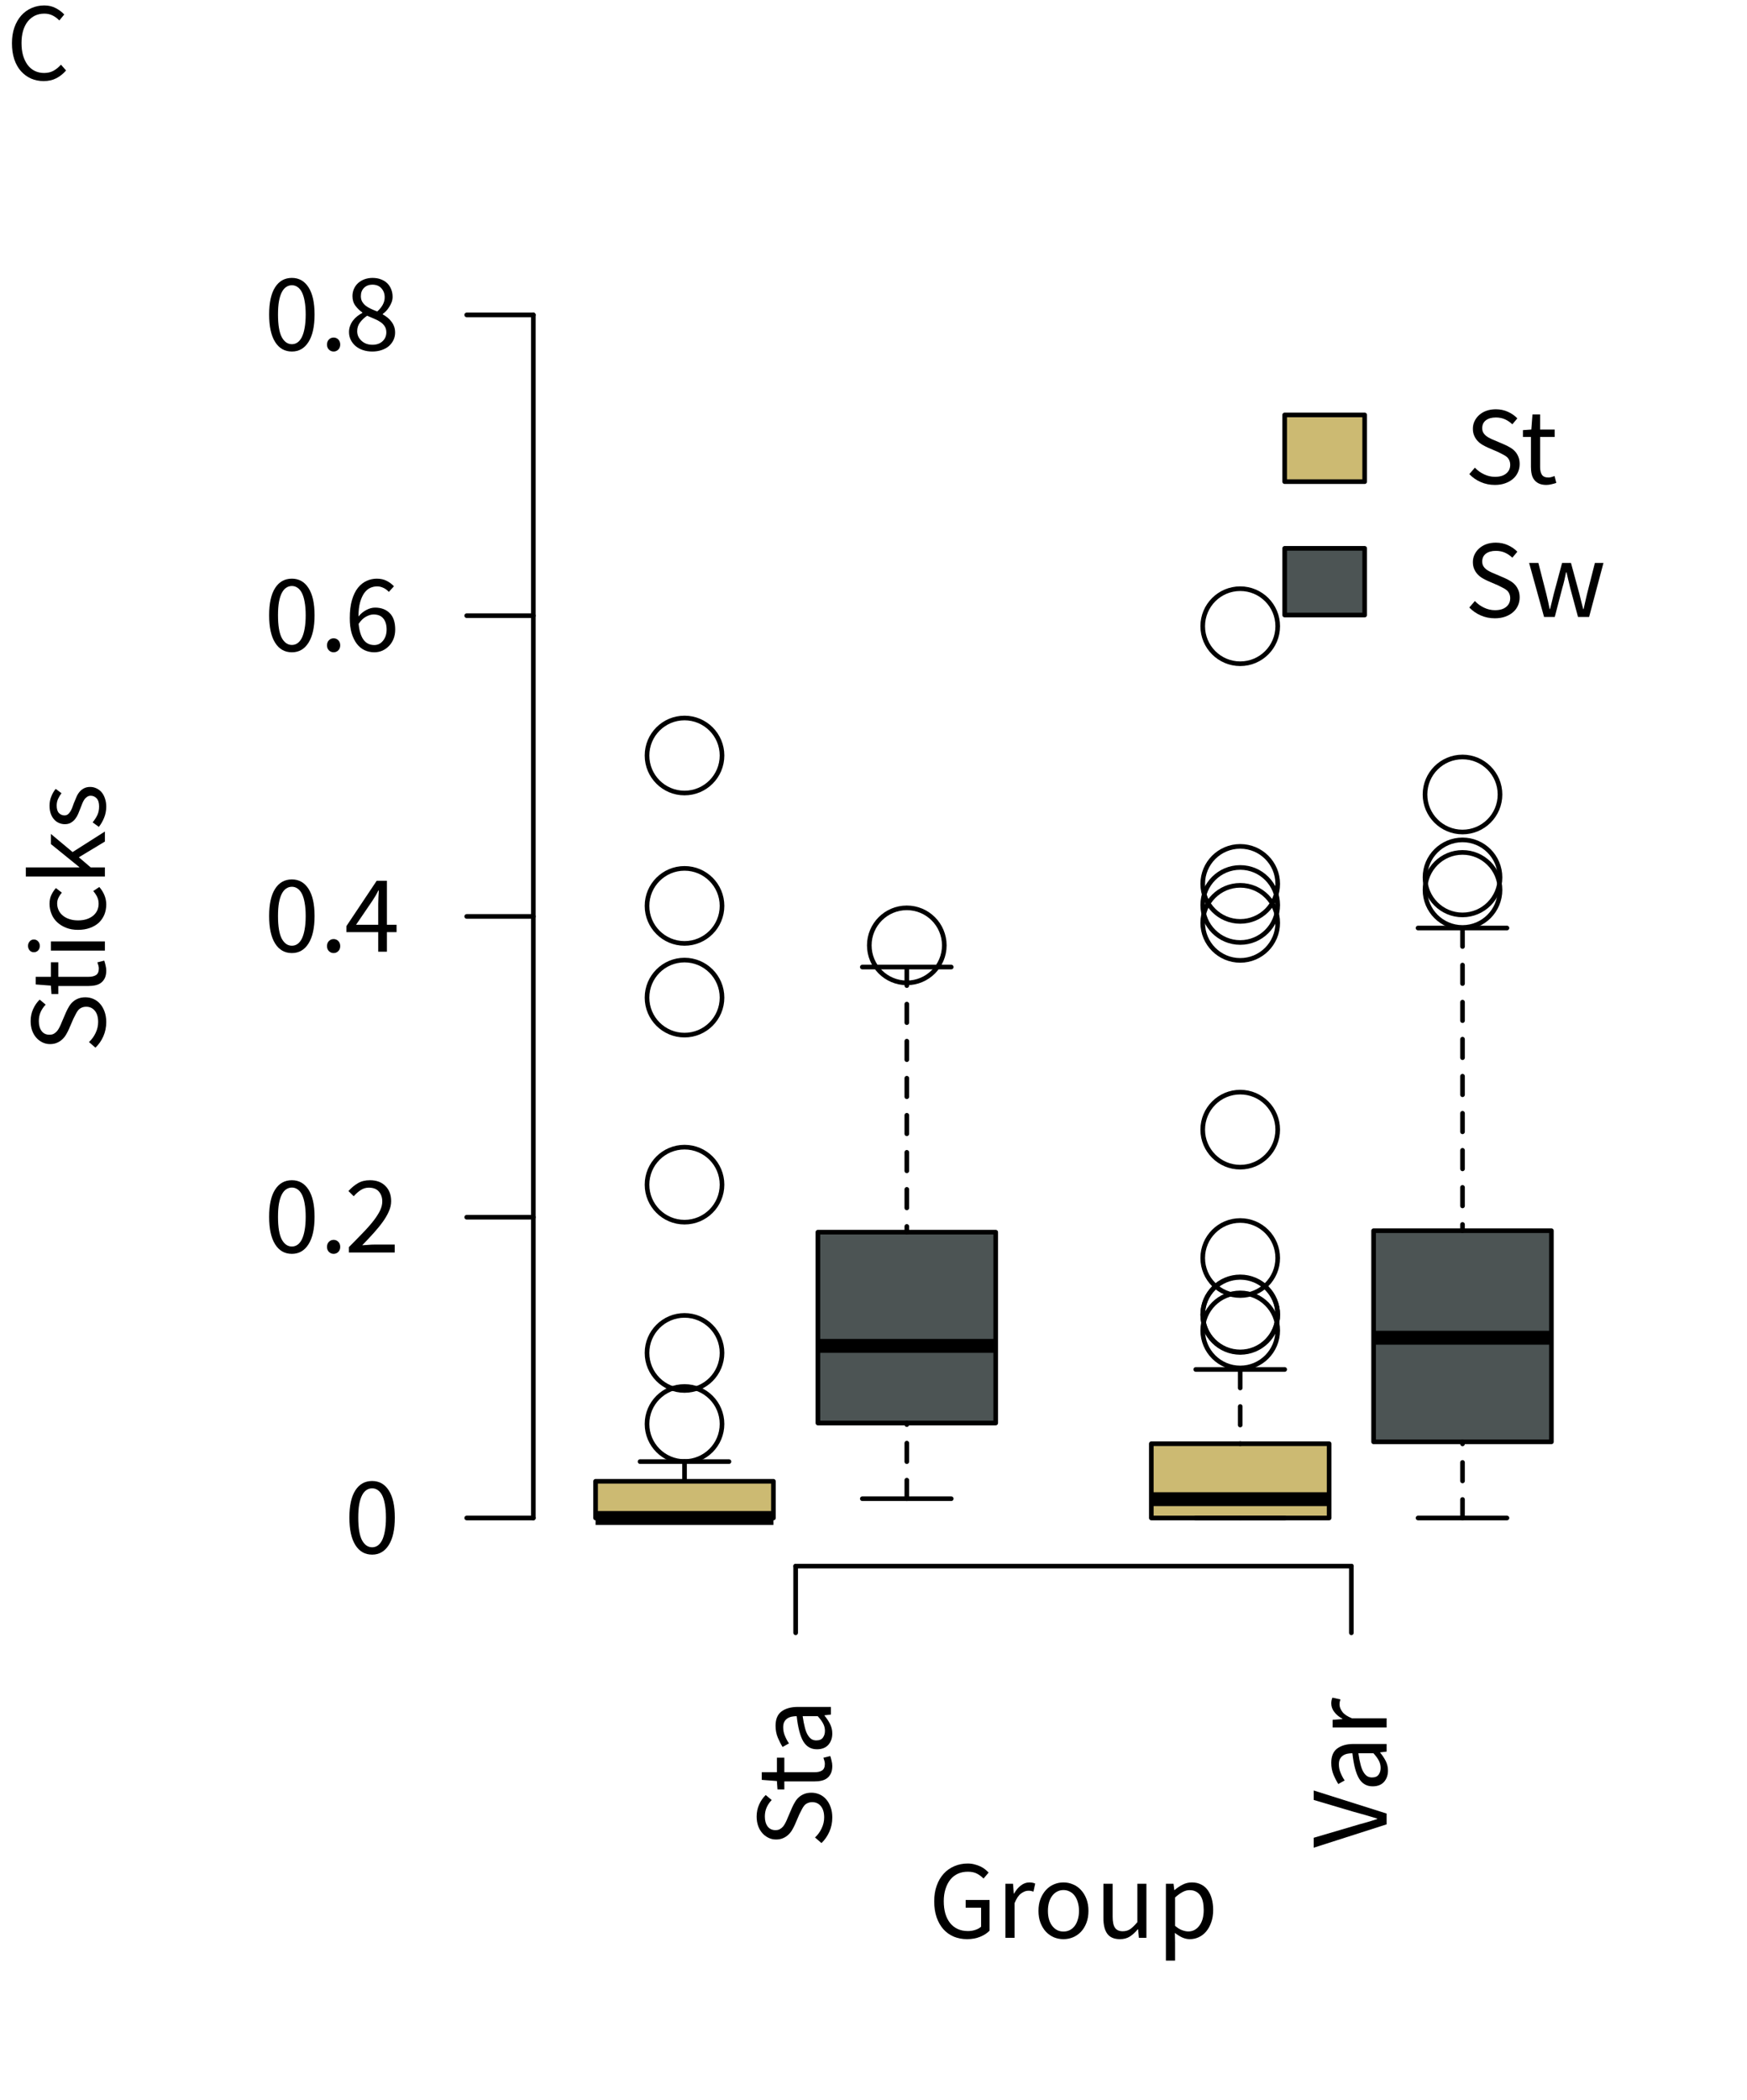 <?xml version="1.0" encoding="UTF-8"?>
<svg xmlns="http://www.w3.org/2000/svg" xmlns:xlink="http://www.w3.org/1999/xlink" width="283" height="340" viewBox="0 0 283 340">
<defs>
<g>
<g id="glyph-0-0">
<path d="M 0.219 -4.891 C 0.219 -4.066 0.062 -3.301 -0.25 -2.594 C -0.562 -1.883 -0.988 -1.27 -1.531 -0.75 L -2.578 -1.656 C -2.129 -2.07 -1.77 -2.566 -1.5 -3.141 C -1.227 -3.711 -1.094 -4.301 -1.094 -4.906 C -1.094 -5.688 -1.27 -6.289 -1.625 -6.719 C -1.977 -7.156 -2.445 -7.375 -3.031 -7.375 C -3.32 -7.375 -3.57 -7.32 -3.781 -7.219 C -4 -7.125 -4.18 -6.988 -4.328 -6.812 C -4.473 -6.633 -4.602 -6.426 -4.719 -6.188 C -4.844 -5.945 -4.973 -5.691 -5.109 -5.422 L -5.844 -3.719 C -5.969 -3.445 -6.113 -3.164 -6.281 -2.875 C -6.445 -2.594 -6.648 -2.336 -6.891 -2.109 C -7.129 -1.879 -7.414 -1.691 -7.75 -1.547 C -8.082 -1.398 -8.461 -1.328 -8.891 -1.328 C -9.336 -1.328 -9.75 -1.422 -10.125 -1.609 C -10.508 -1.797 -10.844 -2.051 -11.125 -2.375 C -11.414 -2.707 -11.641 -3.098 -11.797 -3.547 C -11.953 -4.004 -12.031 -4.504 -12.031 -5.047 C -12.031 -5.754 -11.895 -6.406 -11.625 -7 C -11.352 -7.602 -11 -8.113 -10.562 -8.531 L -9.594 -7.719 C -9.938 -7.363 -10.207 -6.969 -10.406 -6.531 C -10.602 -6.094 -10.703 -5.598 -10.703 -5.047 C -10.703 -4.379 -10.551 -3.844 -10.25 -3.438 C -9.945 -3.039 -9.523 -2.844 -8.984 -2.844 C -8.691 -2.844 -8.445 -2.898 -8.25 -3.016 C -8.051 -3.129 -7.875 -3.281 -7.719 -3.469 C -7.57 -3.664 -7.441 -3.879 -7.328 -4.109 C -7.211 -4.336 -7.109 -4.57 -7.016 -4.812 L -6.297 -6.484 C -6.148 -6.816 -5.984 -7.133 -5.797 -7.438 C -5.617 -7.738 -5.406 -7.992 -5.156 -8.203 C -4.906 -8.422 -4.613 -8.594 -4.281 -8.719 C -3.957 -8.844 -3.582 -8.906 -3.156 -8.906 C -2.688 -8.906 -2.242 -8.812 -1.828 -8.625 C -1.422 -8.445 -1.066 -8.18 -0.766 -7.828 C -0.461 -7.484 -0.223 -7.062 -0.047 -6.562 C 0.129 -6.07 0.219 -5.516 0.219 -4.891 Z M 0.219 -4.891 "/>
</g>
<g id="glyph-0-1">
<path d="M 0.219 -4.234 C 0.219 -3.766 0.145 -3.367 0 -3.047 C -0.145 -2.734 -0.344 -2.477 -0.594 -2.281 C -0.844 -2.082 -1.145 -1.941 -1.5 -1.859 C -1.863 -1.773 -2.266 -1.734 -2.703 -1.734 L -7.547 -1.734 L -7.547 -0.438 L -8.656 -0.438 L -8.75 -1.797 L -11.203 -1.984 L -11.203 -3.219 L -8.75 -3.219 L -8.75 -5.578 L -7.547 -5.578 L -7.547 -3.219 L -2.688 -3.219 C -2.145 -3.219 -1.723 -3.316 -1.422 -3.516 C -1.129 -3.711 -0.984 -4.066 -0.984 -4.578 C -0.984 -4.734 -1.008 -4.898 -1.062 -5.078 C -1.113 -5.254 -1.164 -5.414 -1.219 -5.562 L -0.109 -5.844 C -0.023 -5.602 0.047 -5.344 0.109 -5.062 C 0.18 -4.781 0.219 -4.504 0.219 -4.234 Z M 0.219 -4.234 "/>
</g>
<g id="glyph-0-2">
<path d="M 0 -1.469 L -8.75 -1.469 L -8.75 -2.953 L 0 -2.953 Z M -10.547 -2.234 C -10.547 -1.941 -10.633 -1.695 -10.812 -1.5 C -11 -1.301 -11.227 -1.203 -11.5 -1.203 C -11.789 -1.203 -12.02 -1.301 -12.188 -1.5 C -12.363 -1.695 -12.453 -1.941 -12.453 -2.234 C -12.453 -2.516 -12.363 -2.754 -12.188 -2.953 C -12.02 -3.16 -11.789 -3.266 -11.5 -3.266 C -11.227 -3.266 -11 -3.16 -10.812 -2.953 C -10.633 -2.754 -10.547 -2.516 -10.547 -2.234 Z M -10.547 -2.234 "/>
</g>
<g id="glyph-0-3">
<path d="M 0.219 -4.938 C 0.219 -4.352 0.117 -3.812 -0.078 -3.312 C -0.285 -2.812 -0.582 -2.375 -0.969 -2 C -1.363 -1.633 -1.848 -1.348 -2.422 -1.141 C -2.992 -0.93 -3.641 -0.828 -4.359 -0.828 C -5.086 -0.828 -5.734 -0.941 -6.297 -1.172 C -6.867 -1.398 -7.352 -1.703 -7.75 -2.078 C -8.156 -2.461 -8.457 -2.91 -8.656 -3.422 C -8.863 -3.93 -8.969 -4.473 -8.969 -5.047 C -8.969 -5.617 -8.863 -6.109 -8.656 -6.516 C -8.457 -6.922 -8.219 -7.281 -7.938 -7.594 L -6.969 -6.844 C -7.195 -6.594 -7.379 -6.32 -7.516 -6.031 C -7.66 -5.75 -7.734 -5.438 -7.734 -5.094 C -7.734 -4.695 -7.648 -4.328 -7.484 -3.984 C -7.328 -3.648 -7.098 -3.363 -6.797 -3.125 C -6.504 -2.883 -6.148 -2.695 -5.734 -2.562 C -5.316 -2.426 -4.859 -2.359 -4.359 -2.359 C -3.848 -2.359 -3.391 -2.422 -2.984 -2.547 C -2.578 -2.68 -2.227 -2.863 -1.938 -3.094 C -1.645 -3.332 -1.414 -3.617 -1.25 -3.953 C -1.094 -4.297 -1.016 -4.664 -1.016 -5.062 C -1.016 -5.469 -1.098 -5.844 -1.266 -6.188 C -1.441 -6.531 -1.648 -6.836 -1.891 -7.109 L -0.906 -7.766 C -0.551 -7.359 -0.273 -6.914 -0.078 -6.438 C 0.117 -5.957 0.219 -5.457 0.219 -4.938 Z M 0.219 -4.938 "/>
</g>
<g id="glyph-0-4">
<path d="M 0 -1.469 L -12.812 -1.469 L -12.812 -2.938 L -4.141 -2.938 L -4.141 -2.984 L -8.75 -6.719 L -8.75 -8.359 L -5.234 -5.422 L 0 -8.75 L 0 -7.125 L -4.219 -4.578 L -2.297 -2.938 L 0 -2.938 Z M 0 -1.469 "/>
</g>
<g id="glyph-0-5">
<path d="M 0.219 -3.766 C 0.219 -3.141 0.102 -2.547 -0.125 -1.984 C -0.352 -1.422 -0.641 -0.926 -0.984 -0.5 L -1.984 -1.234 C -1.672 -1.617 -1.414 -2.016 -1.219 -2.422 C -1.031 -2.828 -0.938 -3.289 -0.938 -3.812 C -0.938 -4.395 -1.066 -4.828 -1.328 -5.109 C -1.598 -5.398 -1.922 -5.547 -2.297 -5.547 C -2.523 -5.547 -2.723 -5.484 -2.891 -5.359 C -3.066 -5.242 -3.219 -5.094 -3.344 -4.906 C -3.469 -4.719 -3.578 -4.504 -3.672 -4.266 C -3.766 -4.023 -3.859 -3.785 -3.953 -3.547 C -4.066 -3.234 -4.191 -2.922 -4.328 -2.609 C -4.461 -2.297 -4.629 -2.016 -4.828 -1.766 C -5.023 -1.523 -5.254 -1.328 -5.516 -1.172 C -5.785 -1.016 -6.109 -0.938 -6.484 -0.938 C -6.828 -0.938 -7.148 -1.004 -7.453 -1.141 C -7.766 -1.273 -8.031 -1.473 -8.25 -1.734 C -8.477 -1.992 -8.656 -2.305 -8.781 -2.672 C -8.906 -3.047 -8.969 -3.469 -8.969 -3.938 C -8.969 -4.488 -8.867 -4.992 -8.672 -5.453 C -8.484 -5.922 -8.25 -6.32 -7.969 -6.656 L -7.031 -5.953 C -7.258 -5.66 -7.445 -5.348 -7.594 -5.016 C -7.738 -4.691 -7.812 -4.336 -7.812 -3.953 C -7.812 -3.398 -7.688 -2.992 -7.438 -2.734 C -7.188 -2.484 -6.891 -2.359 -6.547 -2.359 C -6.348 -2.359 -6.172 -2.41 -6.016 -2.516 C -5.867 -2.629 -5.738 -2.773 -5.625 -2.953 C -5.508 -3.129 -5.406 -3.332 -5.312 -3.562 C -5.227 -3.801 -5.141 -4.047 -5.047 -4.297 C -4.922 -4.609 -4.789 -4.922 -4.656 -5.234 C -4.531 -5.555 -4.367 -5.844 -4.172 -6.094 C -3.973 -6.352 -3.727 -6.562 -3.438 -6.719 C -3.145 -6.883 -2.797 -6.969 -2.391 -6.969 C -2.035 -6.969 -1.703 -6.895 -1.391 -6.75 C -1.078 -6.613 -0.801 -6.41 -0.562 -6.141 C -0.32 -5.867 -0.133 -5.531 0 -5.125 C 0.145 -4.727 0.219 -4.273 0.219 -3.766 Z M 0.219 -3.766 "/>
</g>
<g id="glyph-0-6">
<path d="M 0.219 -3.484 C 0.219 -2.754 0.004 -2.145 -0.422 -1.656 C -0.859 -1.176 -1.473 -0.938 -2.266 -0.938 C -3.223 -0.938 -3.957 -1.359 -4.469 -2.203 C -4.977 -3.055 -5.336 -4.422 -5.547 -6.297 C -5.816 -6.297 -6.082 -6.27 -6.344 -6.219 C -6.613 -6.164 -6.848 -6.07 -7.047 -5.938 C -7.254 -5.801 -7.422 -5.617 -7.547 -5.391 C -7.672 -5.16 -7.734 -4.863 -7.734 -4.5 C -7.734 -4 -7.633 -3.523 -7.438 -3.078 C -7.25 -2.629 -7.035 -2.234 -6.797 -1.891 L -7.828 -1.312 C -8.086 -1.719 -8.344 -2.211 -8.594 -2.797 C -8.844 -3.391 -8.969 -4.039 -8.969 -4.75 C -8.969 -5.82 -8.641 -6.598 -7.984 -7.078 C -7.328 -7.555 -6.453 -7.797 -5.359 -7.797 L 0 -7.797 L 0 -6.562 L -1.047 -6.438 L -1.047 -6.391 C -0.691 -5.973 -0.391 -5.52 -0.141 -5.031 C 0.098 -4.551 0.219 -4.035 0.219 -3.484 Z M -0.969 -3.922 C -0.969 -4.336 -1.066 -4.734 -1.266 -5.109 C -1.461 -5.484 -1.754 -5.879 -2.141 -6.297 L -4.578 -6.297 C -4.473 -5.566 -4.352 -4.953 -4.219 -4.453 C -4.094 -3.953 -3.938 -3.551 -3.75 -3.25 C -3.57 -2.945 -3.367 -2.723 -3.141 -2.578 C -2.91 -2.441 -2.656 -2.375 -2.375 -2.375 C -1.875 -2.375 -1.516 -2.523 -1.297 -2.828 C -1.078 -3.129 -0.969 -3.492 -0.969 -3.922 Z M -0.969 -3.922 "/>
</g>
<g id="glyph-0-7">
<path d="M 0 -3.781 L -11.812 0 L -11.812 -1.609 L -5.438 -3.484 C -4.727 -3.703 -4.07 -3.891 -3.469 -4.047 C -2.875 -4.211 -2.227 -4.41 -1.531 -4.641 L -1.531 -4.719 C -2.227 -4.938 -2.875 -5.129 -3.469 -5.297 C -4.07 -5.461 -4.727 -5.645 -5.438 -5.844 L -11.812 -7.734 L -11.812 -9.266 L 0 -5.531 Z M 0 -3.781 "/>
</g>
<g id="glyph-0-8">
<path d="M 0 -1.469 L -8.75 -1.469 L -8.75 -2.703 L -7.156 -2.828 L -7.156 -2.875 C -7.707 -3.176 -8.145 -3.539 -8.469 -3.969 C -8.801 -4.395 -8.969 -4.859 -8.969 -5.359 C -8.969 -5.711 -8.906 -6.023 -8.781 -6.297 L -7.484 -6.016 C -7.535 -5.867 -7.57 -5.734 -7.594 -5.609 C -7.613 -5.492 -7.625 -5.348 -7.625 -5.172 C -7.625 -4.797 -7.473 -4.406 -7.172 -4 C -6.879 -3.602 -6.359 -3.254 -5.609 -2.953 L 0 -2.953 Z M 0 -1.469 "/>
</g>
<g id="glyph-1-0">
<path d="M 4.484 0.219 C 3.316 0.219 2.41 -0.297 1.766 -1.328 C 1.117 -2.359 0.797 -3.844 0.797 -5.781 C 0.797 -7.707 1.117 -9.176 1.766 -10.188 C 2.41 -11.195 3.316 -11.703 4.484 -11.703 C 5.629 -11.703 6.523 -11.195 7.172 -10.188 C 7.828 -9.176 8.156 -7.707 8.156 -5.781 C 8.156 -3.844 7.828 -2.359 7.172 -1.328 C 6.523 -0.297 5.629 0.219 4.484 0.219 Z M 4.484 -0.969 C 4.816 -0.969 5.117 -1.062 5.391 -1.25 C 5.66 -1.438 5.895 -1.723 6.094 -2.109 C 6.289 -2.504 6.441 -3.004 6.547 -3.609 C 6.66 -4.211 6.719 -4.938 6.719 -5.781 C 6.719 -6.613 6.66 -7.332 6.547 -7.938 C 6.441 -8.539 6.289 -9.031 6.094 -9.406 C 5.895 -9.781 5.66 -10.055 5.391 -10.234 C 5.117 -10.422 4.816 -10.516 4.484 -10.516 C 4.148 -10.516 3.844 -10.422 3.562 -10.234 C 3.289 -10.055 3.055 -9.781 2.859 -9.406 C 2.66 -9.031 2.504 -8.539 2.391 -7.938 C 2.285 -7.332 2.234 -6.613 2.234 -5.781 C 2.234 -4.102 2.438 -2.879 2.844 -2.109 C 3.258 -1.348 3.805 -0.969 4.484 -0.969 Z M 4.484 -0.969 "/>
</g>
<g id="glyph-1-1">
<path d="M 2.25 0.219 C 1.945 0.219 1.691 0.113 1.484 -0.094 C 1.273 -0.301 1.172 -0.57 1.172 -0.906 C 1.172 -1.25 1.273 -1.523 1.484 -1.734 C 1.691 -1.941 1.945 -2.047 2.25 -2.047 C 2.539 -2.047 2.789 -1.941 3 -1.734 C 3.207 -1.523 3.312 -1.25 3.312 -0.906 C 3.312 -0.57 3.207 -0.301 3 -0.094 C 2.789 0.113 2.539 0.219 2.25 0.219 Z M 2.25 0.219 "/>
</g>
<g id="glyph-1-2">
<path d="M 0.719 0 L 0.719 -0.875 C 1.582 -1.738 2.348 -2.52 3.016 -3.219 C 3.691 -3.914 4.258 -4.562 4.719 -5.156 C 5.176 -5.75 5.523 -6.297 5.766 -6.797 C 6.004 -7.297 6.125 -7.781 6.125 -8.25 C 6.125 -8.906 5.941 -9.441 5.578 -9.859 C 5.223 -10.285 4.676 -10.5 3.938 -10.5 C 3.457 -10.5 3.016 -10.363 2.609 -10.094 C 2.203 -9.82 1.832 -9.492 1.5 -9.109 L 0.641 -9.953 C 1.129 -10.484 1.641 -10.906 2.172 -11.219 C 2.711 -11.539 3.363 -11.703 4.125 -11.703 C 5.188 -11.703 6.023 -11.391 6.641 -10.766 C 7.254 -10.148 7.562 -9.332 7.562 -8.312 C 7.562 -7.77 7.441 -7.227 7.203 -6.688 C 6.973 -6.145 6.648 -5.582 6.234 -5 C 5.816 -4.414 5.32 -3.805 4.75 -3.172 C 4.188 -2.547 3.562 -1.879 2.875 -1.172 C 3.188 -1.191 3.508 -1.211 3.844 -1.234 C 4.188 -1.266 4.508 -1.281 4.812 -1.281 L 8.141 -1.281 L 8.141 0 Z M 0.719 0 "/>
</g>
<g id="glyph-1-3">
<path d="M 5.469 0 L 5.469 -3.172 L 0.312 -3.172 L 0.312 -4.141 L 5.219 -11.484 L 6.875 -11.484 L 6.875 -4.359 L 8.438 -4.359 L 8.438 -3.172 L 6.875 -3.172 L 6.875 0 Z M 1.875 -4.359 L 5.469 -4.359 L 5.469 -7.688 C 5.469 -8 5.477 -8.367 5.5 -8.797 C 5.52 -9.223 5.539 -9.594 5.562 -9.906 L 5.484 -9.906 C 5.348 -9.625 5.203 -9.348 5.047 -9.078 C 4.891 -8.816 4.723 -8.551 4.547 -8.281 Z M 1.875 -4.359 "/>
</g>
<g id="glyph-1-4">
<path d="M 4.828 0.219 C 4.266 0.219 3.738 0.102 3.25 -0.125 C 2.77 -0.352 2.352 -0.695 2 -1.156 C 1.645 -1.625 1.363 -2.203 1.156 -2.891 C 0.957 -3.578 0.859 -4.383 0.859 -5.312 C 0.859 -6.457 0.977 -7.438 1.219 -8.25 C 1.457 -9.062 1.781 -9.723 2.188 -10.234 C 2.602 -10.742 3.07 -11.113 3.594 -11.344 C 4.113 -11.582 4.66 -11.703 5.234 -11.703 C 5.859 -11.703 6.395 -11.582 6.844 -11.344 C 7.301 -11.113 7.691 -10.82 8.016 -10.469 L 7.188 -9.562 C 6.945 -9.832 6.66 -10.047 6.328 -10.203 C 5.992 -10.367 5.648 -10.453 5.297 -10.453 C 4.898 -10.453 4.52 -10.367 4.156 -10.203 C 3.801 -10.035 3.484 -9.758 3.203 -9.375 C 2.93 -8.988 2.707 -8.488 2.531 -7.875 C 2.363 -7.258 2.273 -6.492 2.266 -5.578 C 2.629 -6.023 3.051 -6.375 3.531 -6.625 C 4.008 -6.883 4.484 -7.016 4.953 -7.016 C 5.941 -7.016 6.734 -6.719 7.328 -6.125 C 7.922 -5.539 8.219 -4.656 8.219 -3.469 C 8.219 -2.914 8.129 -2.414 7.953 -1.969 C 7.773 -1.52 7.531 -1.133 7.219 -0.812 C 6.906 -0.488 6.547 -0.234 6.141 -0.047 C 5.734 0.129 5.297 0.219 4.828 0.219 Z M 4.828 -0.953 C 5.109 -0.953 5.367 -1.008 5.609 -1.125 C 5.848 -1.25 6.055 -1.422 6.234 -1.641 C 6.422 -1.867 6.566 -2.133 6.672 -2.438 C 6.773 -2.738 6.828 -3.082 6.828 -3.469 C 6.828 -4.227 6.648 -4.82 6.297 -5.25 C 5.953 -5.688 5.422 -5.906 4.703 -5.906 C 4.328 -5.906 3.922 -5.785 3.484 -5.547 C 3.055 -5.316 2.66 -4.93 2.297 -4.391 C 2.398 -3.266 2.66 -2.41 3.078 -1.828 C 3.504 -1.242 4.086 -0.953 4.828 -0.953 Z M 4.828 -0.953 "/>
</g>
<g id="glyph-1-5">
<path d="M 4.5 0.219 C 3.957 0.219 3.453 0.141 2.984 -0.016 C 2.523 -0.172 2.129 -0.391 1.797 -0.672 C 1.473 -0.953 1.211 -1.285 1.016 -1.672 C 0.828 -2.055 0.734 -2.477 0.734 -2.938 C 0.734 -3.301 0.797 -3.645 0.922 -3.969 C 1.047 -4.289 1.207 -4.578 1.406 -4.828 C 1.602 -5.086 1.832 -5.316 2.094 -5.516 C 2.352 -5.711 2.617 -5.883 2.891 -6.031 L 2.891 -6.109 C 2.473 -6.398 2.102 -6.758 1.781 -7.188 C 1.457 -7.613 1.297 -8.133 1.297 -8.75 C 1.297 -9.188 1.379 -9.586 1.547 -9.953 C 1.711 -10.316 1.938 -10.625 2.219 -10.875 C 2.508 -11.133 2.852 -11.336 3.25 -11.484 C 3.656 -11.629 4.086 -11.703 4.547 -11.703 C 5.055 -11.703 5.508 -11.625 5.906 -11.469 C 6.301 -11.32 6.641 -11.113 6.922 -10.844 C 7.203 -10.57 7.414 -10.25 7.562 -9.875 C 7.719 -9.5 7.797 -9.086 7.797 -8.641 C 7.797 -8.336 7.742 -8.047 7.641 -7.766 C 7.535 -7.492 7.406 -7.238 7.25 -7 C 7.102 -6.758 6.938 -6.539 6.75 -6.344 C 6.57 -6.156 6.391 -6 6.203 -5.875 L 6.203 -5.797 C 6.461 -5.648 6.711 -5.484 6.953 -5.297 C 7.191 -5.109 7.398 -4.895 7.578 -4.656 C 7.766 -4.426 7.914 -4.16 8.031 -3.859 C 8.145 -3.566 8.203 -3.227 8.203 -2.844 C 8.203 -2.414 8.113 -2.016 7.938 -1.641 C 7.758 -1.266 7.508 -0.938 7.188 -0.656 C 6.863 -0.383 6.473 -0.172 6.016 -0.016 C 5.555 0.141 5.051 0.219 4.5 0.219 Z M 5.312 -6.266 C 5.695 -6.609 5.992 -6.973 6.203 -7.359 C 6.41 -7.742 6.516 -8.145 6.516 -8.562 C 6.516 -9.145 6.336 -9.629 5.984 -10.016 C 5.641 -10.41 5.148 -10.609 4.516 -10.609 C 3.973 -10.609 3.523 -10.438 3.172 -10.094 C 2.828 -9.758 2.656 -9.312 2.656 -8.75 C 2.656 -8.395 2.727 -8.094 2.875 -7.844 C 3.02 -7.602 3.211 -7.383 3.453 -7.188 C 3.703 -7 3.984 -6.832 4.297 -6.688 C 4.617 -6.539 4.957 -6.398 5.312 -6.266 Z M 4.531 -0.875 C 5.207 -0.875 5.75 -1.062 6.156 -1.438 C 6.57 -1.812 6.781 -2.297 6.781 -2.891 C 6.781 -3.266 6.695 -3.582 6.531 -3.844 C 6.363 -4.113 6.133 -4.348 5.844 -4.547 C 5.562 -4.742 5.227 -4.922 4.844 -5.078 C 4.469 -5.242 4.078 -5.41 3.672 -5.578 C 3.211 -5.266 2.828 -4.898 2.516 -4.484 C 2.211 -4.078 2.062 -3.609 2.062 -3.078 C 2.062 -2.754 2.125 -2.457 2.25 -2.188 C 2.383 -1.926 2.562 -1.695 2.781 -1.5 C 3 -1.301 3.258 -1.145 3.562 -1.031 C 3.863 -0.926 4.188 -0.875 4.531 -0.875 Z M 4.531 -0.875 "/>
</g>
<g id="glyph-1-6">
<path d="M 6.266 0.219 C 5.484 0.219 4.766 0.082 4.109 -0.188 C 3.453 -0.469 2.891 -0.867 2.422 -1.391 C 1.961 -1.91 1.598 -2.551 1.328 -3.312 C 1.066 -4.082 0.938 -4.945 0.938 -5.906 C 0.938 -6.852 1.07 -7.703 1.344 -8.453 C 1.613 -9.211 1.988 -9.852 2.469 -10.375 C 2.945 -10.906 3.52 -11.312 4.188 -11.594 C 4.852 -11.883 5.578 -12.031 6.359 -12.031 C 6.766 -12.031 7.133 -11.984 7.469 -11.891 C 7.812 -11.805 8.125 -11.695 8.406 -11.562 C 8.695 -11.426 8.953 -11.27 9.172 -11.094 C 9.391 -10.914 9.582 -10.738 9.75 -10.562 L 8.922 -9.594 C 8.629 -9.906 8.285 -10.164 7.891 -10.375 C 7.492 -10.594 6.992 -10.703 6.391 -10.703 C 5.785 -10.703 5.242 -10.594 4.766 -10.375 C 4.285 -10.156 3.879 -9.836 3.547 -9.422 C 3.211 -9.004 2.953 -8.5 2.766 -7.906 C 2.578 -7.32 2.484 -6.664 2.484 -5.938 C 2.484 -5.195 2.566 -4.531 2.734 -3.938 C 2.91 -3.344 3.164 -2.832 3.5 -2.406 C 3.832 -1.988 4.238 -1.664 4.719 -1.438 C 5.207 -1.207 5.77 -1.094 6.406 -1.094 C 6.82 -1.094 7.219 -1.156 7.594 -1.281 C 7.977 -1.406 8.289 -1.578 8.531 -1.797 L 8.531 -4.875 L 6.031 -4.875 L 6.031 -6.125 L 9.906 -6.125 L 9.906 -1.156 C 9.52 -0.758 9.016 -0.43 8.391 -0.172 C 7.766 0.086 7.055 0.219 6.266 0.219 Z M 6.266 0.219 "/>
</g>
<g id="glyph-1-7">
<path d="M 1.469 0 L 1.469 -8.75 L 2.703 -8.75 L 2.828 -7.156 L 2.875 -7.156 C 3.176 -7.707 3.539 -8.145 3.969 -8.469 C 4.395 -8.801 4.859 -8.969 5.359 -8.969 C 5.711 -8.969 6.023 -8.906 6.297 -8.781 L 6.016 -7.484 C 5.867 -7.535 5.734 -7.57 5.609 -7.594 C 5.492 -7.613 5.348 -7.625 5.172 -7.625 C 4.797 -7.625 4.406 -7.473 4 -7.172 C 3.602 -6.879 3.254 -6.359 2.953 -5.609 L 2.953 0 Z M 1.469 0 "/>
</g>
<g id="glyph-1-8">
<path d="M 4.875 0.219 C 4.332 0.219 3.816 0.117 3.328 -0.078 C 2.848 -0.285 2.422 -0.582 2.047 -0.969 C 1.68 -1.363 1.383 -1.848 1.156 -2.422 C 0.938 -2.992 0.828 -3.641 0.828 -4.359 C 0.828 -5.086 0.938 -5.734 1.156 -6.297 C 1.383 -6.867 1.68 -7.352 2.047 -7.75 C 2.422 -8.156 2.848 -8.457 3.328 -8.656 C 3.816 -8.863 4.332 -8.969 4.875 -8.969 C 5.414 -8.969 5.926 -8.863 6.406 -8.656 C 6.895 -8.457 7.328 -8.156 7.703 -7.75 C 8.078 -7.352 8.375 -6.867 8.594 -6.297 C 8.812 -5.734 8.922 -5.086 8.922 -4.359 C 8.922 -3.641 8.812 -2.992 8.594 -2.422 C 8.375 -1.848 8.078 -1.363 7.703 -0.969 C 7.328 -0.582 6.895 -0.285 6.406 -0.078 C 5.926 0.117 5.414 0.219 4.875 0.219 Z M 4.875 -1.016 C 5.25 -1.016 5.594 -1.094 5.906 -1.25 C 6.219 -1.414 6.484 -1.645 6.703 -1.938 C 6.922 -2.227 7.086 -2.578 7.203 -2.984 C 7.328 -3.391 7.391 -3.848 7.391 -4.359 C 7.391 -4.859 7.328 -5.316 7.203 -5.734 C 7.086 -6.148 6.922 -6.504 6.703 -6.797 C 6.484 -7.098 6.219 -7.328 5.906 -7.484 C 5.594 -7.648 5.25 -7.734 4.875 -7.734 C 4.5 -7.734 4.156 -7.648 3.844 -7.484 C 3.539 -7.328 3.273 -7.098 3.047 -6.797 C 2.828 -6.504 2.656 -6.148 2.531 -5.734 C 2.414 -5.316 2.359 -4.859 2.359 -4.359 C 2.359 -3.848 2.414 -3.391 2.531 -2.984 C 2.656 -2.578 2.828 -2.227 3.047 -1.938 C 3.273 -1.645 3.539 -1.414 3.844 -1.25 C 4.156 -1.094 4.5 -1.016 4.875 -1.016 Z M 4.875 -1.016 "/>
</g>
<g id="glyph-1-9">
<path d="M 4.031 0.219 C 3.094 0.219 2.41 -0.066 1.984 -0.641 C 1.555 -1.223 1.344 -2.078 1.344 -3.203 L 1.344 -8.75 L 2.844 -8.75 L 2.844 -3.406 C 2.844 -2.57 2.973 -1.973 3.234 -1.609 C 3.492 -1.242 3.91 -1.062 4.484 -1.062 C 4.941 -1.062 5.344 -1.176 5.688 -1.406 C 6.031 -1.645 6.414 -2.02 6.844 -2.531 L 6.844 -8.75 L 8.312 -8.75 L 8.312 0 L 7.094 0 L 6.969 -1.375 L 6.906 -1.375 C 6.5 -0.883 6.07 -0.492 5.625 -0.203 C 5.176 0.078 4.645 0.219 4.031 0.219 Z M 4.031 0.219 "/>
</g>
<g id="glyph-1-10">
<path d="M 1.469 3.688 L 1.469 -8.75 L 2.703 -8.75 L 2.828 -7.734 L 2.875 -7.734 C 3.27 -8.078 3.703 -8.367 4.172 -8.609 C 4.648 -8.848 5.148 -8.969 5.672 -8.969 C 6.234 -8.969 6.727 -8.859 7.156 -8.641 C 7.594 -8.43 7.953 -8.129 8.234 -7.734 C 8.523 -7.348 8.742 -6.883 8.891 -6.344 C 9.047 -5.801 9.125 -5.188 9.125 -4.5 C 9.125 -3.758 9.02 -3.098 8.812 -2.516 C 8.613 -1.93 8.336 -1.43 7.984 -1.016 C 7.641 -0.609 7.238 -0.301 6.781 -0.094 C 6.332 0.113 5.852 0.219 5.344 0.219 C 4.938 0.219 4.531 0.129 4.125 -0.047 C 3.727 -0.234 3.328 -0.484 2.922 -0.797 L 2.953 0.734 L 2.953 3.688 Z M 5.094 -1.031 C 5.457 -1.031 5.789 -1.109 6.094 -1.266 C 6.395 -1.43 6.656 -1.66 6.875 -1.953 C 7.102 -2.242 7.281 -2.602 7.406 -3.031 C 7.531 -3.469 7.594 -3.957 7.594 -4.5 C 7.594 -4.977 7.551 -5.414 7.469 -5.812 C 7.383 -6.207 7.25 -6.547 7.062 -6.828 C 6.875 -7.109 6.633 -7.328 6.344 -7.484 C 6.051 -7.641 5.703 -7.719 5.297 -7.719 C 4.922 -7.719 4.539 -7.613 4.156 -7.406 C 3.781 -7.207 3.379 -6.914 2.953 -6.531 L 2.953 -1.938 C 3.348 -1.602 3.727 -1.367 4.094 -1.234 C 4.469 -1.098 4.801 -1.031 5.094 -1.031 Z M 5.094 -1.031 "/>
</g>
<g id="glyph-1-11">
<path d="M 4.891 0.219 C 4.066 0.219 3.301 0.062 2.594 -0.25 C 1.883 -0.562 1.27 -0.988 0.75 -1.531 L 1.656 -2.578 C 2.07 -2.129 2.566 -1.77 3.141 -1.5 C 3.711 -1.227 4.301 -1.094 4.906 -1.094 C 5.688 -1.094 6.289 -1.27 6.719 -1.625 C 7.156 -1.977 7.375 -2.445 7.375 -3.031 C 7.375 -3.32 7.32 -3.57 7.219 -3.781 C 7.125 -4 6.988 -4.18 6.812 -4.328 C 6.633 -4.473 6.426 -4.602 6.188 -4.719 C 5.945 -4.844 5.691 -4.973 5.422 -5.109 L 3.719 -5.844 C 3.445 -5.969 3.164 -6.113 2.875 -6.281 C 2.594 -6.445 2.336 -6.648 2.109 -6.891 C 1.879 -7.129 1.691 -7.414 1.547 -7.75 C 1.398 -8.082 1.328 -8.461 1.328 -8.891 C 1.328 -9.336 1.422 -9.75 1.609 -10.125 C 1.797 -10.508 2.051 -10.844 2.375 -11.125 C 2.707 -11.414 3.098 -11.641 3.547 -11.797 C 4.004 -11.953 4.504 -12.031 5.047 -12.031 C 5.754 -12.031 6.406 -11.895 7 -11.625 C 7.602 -11.352 8.113 -11 8.531 -10.562 L 7.719 -9.594 C 7.363 -9.938 6.969 -10.207 6.531 -10.406 C 6.094 -10.602 5.598 -10.703 5.047 -10.703 C 4.379 -10.703 3.844 -10.551 3.438 -10.25 C 3.039 -9.945 2.844 -9.523 2.844 -8.984 C 2.844 -8.691 2.898 -8.445 3.016 -8.25 C 3.129 -8.051 3.281 -7.875 3.469 -7.719 C 3.664 -7.57 3.879 -7.441 4.109 -7.328 C 4.336 -7.211 4.57 -7.109 4.812 -7.016 L 6.484 -6.297 C 6.816 -6.148 7.133 -5.984 7.438 -5.797 C 7.738 -5.617 7.992 -5.406 8.203 -5.156 C 8.422 -4.906 8.594 -4.613 8.719 -4.281 C 8.844 -3.957 8.906 -3.582 8.906 -3.156 C 8.906 -2.688 8.812 -2.242 8.625 -1.828 C 8.445 -1.422 8.18 -1.066 7.828 -0.766 C 7.484 -0.461 7.062 -0.223 6.562 -0.047 C 6.07 0.129 5.516 0.219 4.891 0.219 Z M 4.891 0.219 "/>
</g>
<g id="glyph-1-12">
<path d="M 4.234 0.219 C 3.766 0.219 3.367 0.145 3.047 0 C 2.734 -0.145 2.477 -0.344 2.281 -0.594 C 2.082 -0.844 1.941 -1.145 1.859 -1.5 C 1.773 -1.863 1.734 -2.266 1.734 -2.703 L 1.734 -7.547 L 0.438 -7.547 L 0.438 -8.656 L 1.797 -8.75 L 1.984 -11.203 L 3.219 -11.203 L 3.219 -8.75 L 5.578 -8.75 L 5.578 -7.547 L 3.219 -7.547 L 3.219 -2.688 C 3.219 -2.145 3.316 -1.723 3.516 -1.422 C 3.711 -1.129 4.066 -0.984 4.578 -0.984 C 4.734 -0.984 4.898 -1.008 5.078 -1.062 C 5.254 -1.113 5.414 -1.164 5.562 -1.219 L 5.844 -0.109 C 5.602 -0.023 5.344 0.047 5.062 0.109 C 4.781 0.18 4.504 0.219 4.234 0.219 Z M 4.234 0.219 "/>
</g>
<g id="glyph-1-13">
<path d="M 2.859 0 L 0.438 -8.75 L 1.938 -8.75 L 3.234 -3.688 C 3.336 -3.27 3.43 -2.863 3.516 -2.469 C 3.598 -2.07 3.68 -1.672 3.766 -1.266 L 3.828 -1.266 C 3.93 -1.672 4.031 -2.07 4.125 -2.469 C 4.219 -2.875 4.316 -3.281 4.422 -3.688 L 5.781 -8.75 L 7.219 -8.75 L 8.594 -3.688 C 8.695 -3.27 8.797 -2.863 8.891 -2.469 C 8.992 -2.07 9.098 -1.672 9.203 -1.266 L 9.266 -1.266 C 9.359 -1.672 9.445 -2.07 9.531 -2.469 C 9.625 -2.863 9.719 -3.27 9.812 -3.688 L 11.094 -8.75 L 12.484 -8.75 L 10.156 0 L 8.359 0 L 7.094 -4.703 C 6.988 -5.117 6.891 -5.531 6.797 -5.938 C 6.703 -6.344 6.602 -6.77 6.5 -7.219 L 6.422 -7.219 C 6.328 -6.77 6.234 -6.336 6.141 -5.922 C 6.047 -5.516 5.938 -5.102 5.812 -4.688 L 4.594 0 Z M 2.859 0 "/>
</g>
<g id="glyph-1-14">
<path d="M 6.078 0.219 C 5.336 0.219 4.656 0.082 4.031 -0.188 C 3.406 -0.469 2.859 -0.867 2.391 -1.391 C 1.93 -1.91 1.57 -2.551 1.312 -3.312 C 1.062 -4.082 0.938 -4.945 0.938 -5.906 C 0.938 -6.852 1.066 -7.703 1.328 -8.453 C 1.598 -9.211 1.961 -9.852 2.422 -10.375 C 2.891 -10.906 3.441 -11.312 4.078 -11.594 C 4.723 -11.883 5.422 -12.031 6.172 -12.031 C 6.891 -12.031 7.52 -11.879 8.062 -11.578 C 8.613 -11.285 9.062 -10.945 9.406 -10.562 L 8.609 -9.594 C 8.297 -9.926 7.941 -10.191 7.547 -10.391 C 7.148 -10.598 6.695 -10.703 6.188 -10.703 C 5.625 -10.703 5.113 -10.594 4.656 -10.375 C 4.207 -10.156 3.816 -9.836 3.484 -9.422 C 3.16 -9.004 2.91 -8.5 2.734 -7.906 C 2.566 -7.32 2.484 -6.664 2.484 -5.938 C 2.484 -5.195 2.566 -4.531 2.734 -3.938 C 2.91 -3.344 3.156 -2.832 3.469 -2.406 C 3.781 -1.988 4.16 -1.664 4.609 -1.438 C 5.066 -1.207 5.578 -1.094 6.141 -1.094 C 6.711 -1.094 7.211 -1.207 7.641 -1.438 C 8.078 -1.676 8.488 -2.008 8.875 -2.438 L 9.703 -1.5 C 9.234 -0.957 8.703 -0.535 8.109 -0.234 C 7.523 0.066 6.848 0.219 6.078 0.219 Z M 6.078 0.219 "/>
</g>
</g>
</defs>
<rect x="-28.3" y="-34" width="339.6" height="408" fill="rgb(100%, 100%, 100%)" fill-opacity="1"/>
<path fill-rule="nonzero" fill="rgb(80%, 72.941%, 44.706%)" fill-opacity="1" d="M 96.48 245.809 L 125.289 245.809 L 125.289 239.867 L 96.48 239.867 Z M 96.48 245.809 "/>
<path fill="none" stroke-width="2.25" stroke-linecap="butt" stroke-linejoin="round" stroke="rgb(0%, 0%, 0%)" stroke-opacity="1" stroke-miterlimit="10" d="M 96.48 245.809 L 125.289 245.809 "/>
<path fill="none" stroke-width="0.75" stroke-linecap="round" stroke-linejoin="round" stroke="rgb(0%, 0%, 0%)" stroke-opacity="1" stroke-dasharray="3 3" stroke-miterlimit="10" d="M 110.887 245.809 L 110.887 245.809 "/>
<path fill="none" stroke-width="0.75" stroke-linecap="round" stroke-linejoin="round" stroke="rgb(0%, 0%, 0%)" stroke-opacity="1" stroke-dasharray="3 3" stroke-miterlimit="10" d="M 110.887 236.676 L 110.887 239.867 "/>
<path fill="none" stroke-width="0.75" stroke-linecap="round" stroke-linejoin="round" stroke="rgb(0%, 0%, 0%)" stroke-opacity="1" stroke-miterlimit="10" d="M 103.684 245.809 L 118.086 245.809 "/>
<path fill="none" stroke-width="0.75" stroke-linecap="round" stroke-linejoin="round" stroke="rgb(0%, 0%, 0%)" stroke-opacity="1" stroke-miterlimit="10" d="M 103.684 236.676 L 118.086 236.676 "/>
<path fill="none" stroke-width="0.75" stroke-linecap="round" stroke-linejoin="round" stroke="rgb(0%, 0%, 0%)" stroke-opacity="1" stroke-miterlimit="10" d="M 96.48 245.809 L 125.289 245.809 L 125.289 239.867 L 96.48 239.867 Z M 96.48 245.809 "/>
<path fill="none" stroke-width="0.75" stroke-linecap="round" stroke-linejoin="round" stroke="rgb(0%, 0%, 0%)" stroke-opacity="1" stroke-miterlimit="10" d="M 116.961 219.078 C 116.961 222.434 114.242 225.156 110.887 225.156 C 107.531 225.156 104.812 222.434 104.812 219.078 C 104.812 215.727 107.531 213.004 110.887 213.004 C 114.242 213.004 116.961 215.727 116.961 219.078 "/>
<path fill="none" stroke-width="0.75" stroke-linecap="round" stroke-linejoin="round" stroke="rgb(0%, 0%, 0%)" stroke-opacity="1" stroke-miterlimit="10" d="M 116.961 230.586 C 116.961 233.941 114.242 236.664 110.887 236.664 C 107.531 236.664 104.812 233.941 104.812 230.586 C 104.812 227.23 107.531 224.512 110.887 224.512 C 114.242 224.512 116.961 227.23 116.961 230.586 "/>
<path fill="none" stroke-width="0.75" stroke-linecap="round" stroke-linejoin="round" stroke="rgb(0%, 0%, 0%)" stroke-opacity="1" stroke-miterlimit="10" d="M 116.961 161.543 C 116.961 164.895 114.242 167.617 110.887 167.617 C 107.531 167.617 104.812 164.895 104.812 161.543 C 104.812 158.188 107.531 155.465 110.887 155.465 C 114.242 155.465 116.961 158.188 116.961 161.543 "/>
<path fill="none" stroke-width="0.75" stroke-linecap="round" stroke-linejoin="round" stroke="rgb(0%, 0%, 0%)" stroke-opacity="1" stroke-miterlimit="10" d="M 116.961 122.34 C 116.961 125.695 114.242 128.414 110.887 128.414 C 107.531 128.414 104.812 125.695 104.812 122.34 C 104.812 118.984 107.531 116.266 110.887 116.266 C 114.242 116.266 116.961 118.984 116.961 122.34 "/>
<path fill="none" stroke-width="0.75" stroke-linecap="round" stroke-linejoin="round" stroke="rgb(0%, 0%, 0%)" stroke-opacity="1" stroke-miterlimit="10" d="M 116.961 191.832 C 116.961 195.188 114.242 197.906 110.887 197.906 C 107.531 197.906 104.812 195.188 104.812 191.832 C 104.812 188.477 107.531 185.758 110.887 185.758 C 114.242 185.758 116.961 188.477 116.961 191.832 "/>
<path fill="none" stroke-width="0.75" stroke-linecap="round" stroke-linejoin="round" stroke="rgb(0%, 0%, 0%)" stroke-opacity="1" stroke-miterlimit="10" d="M 116.961 146.691 C 116.961 150.047 114.242 152.766 110.887 152.766 C 107.531 152.766 104.812 150.047 104.812 146.691 C 104.812 143.336 107.531 140.617 110.887 140.617 C 114.242 140.617 116.961 143.336 116.961 146.691 "/>
<path fill-rule="nonzero" fill="rgb(29.804%, 32.941%, 32.941%)" fill-opacity="1" d="M 132.492 230.43 L 161.297 230.43 L 161.297 199.523 L 132.492 199.523 Z M 132.492 230.43 "/>
<path fill="none" stroke-width="2.25" stroke-linecap="butt" stroke-linejoin="round" stroke="rgb(0%, 0%, 0%)" stroke-opacity="1" stroke-miterlimit="10" d="M 132.492 217.941 L 161.297 217.941 "/>
<path fill="none" stroke-width="0.75" stroke-linecap="round" stroke-linejoin="round" stroke="rgb(0%, 0%, 0%)" stroke-opacity="1" stroke-dasharray="3 3" stroke-miterlimit="10" d="M 146.895 242.684 L 146.895 230.43 "/>
<path fill="none" stroke-width="0.75" stroke-linecap="round" stroke-linejoin="round" stroke="rgb(0%, 0%, 0%)" stroke-opacity="1" stroke-dasharray="3 3" stroke-miterlimit="10" d="M 146.895 156.594 L 146.895 199.523 "/>
<path fill="none" stroke-width="0.75" stroke-linecap="round" stroke-linejoin="round" stroke="rgb(0%, 0%, 0%)" stroke-opacity="1" stroke-miterlimit="10" d="M 139.691 242.684 L 154.094 242.684 "/>
<path fill="none" stroke-width="0.75" stroke-linecap="round" stroke-linejoin="round" stroke="rgb(0%, 0%, 0%)" stroke-opacity="1" stroke-miterlimit="10" d="M 139.691 156.594 L 154.094 156.594 "/>
<path fill="none" stroke-width="0.75" stroke-linecap="round" stroke-linejoin="round" stroke="rgb(0%, 0%, 0%)" stroke-opacity="1" stroke-miterlimit="10" d="M 132.492 230.43 L 161.297 230.43 L 161.297 199.523 L 132.492 199.523 Z M 132.492 230.43 "/>
<path fill="none" stroke-width="0.75" stroke-linecap="round" stroke-linejoin="round" stroke="rgb(0%, 0%, 0%)" stroke-opacity="1" stroke-miterlimit="10" d="M 152.969 153.082 C 152.969 156.438 150.25 159.156 146.895 159.156 C 143.539 159.156 140.82 156.438 140.82 153.082 C 140.82 149.727 143.539 147.008 146.895 147.008 C 150.25 147.008 152.969 149.727 152.969 153.082 "/>
<path fill-rule="nonzero" fill="rgb(80%, 72.941%, 44.706%)" fill-opacity="1" d="M 186.504 245.809 L 215.309 245.809 L 215.309 233.781 L 186.504 233.781 Z M 186.504 245.809 "/>
<path fill="none" stroke-width="2.25" stroke-linecap="butt" stroke-linejoin="round" stroke="rgb(0%, 0%, 0%)" stroke-opacity="1" stroke-miterlimit="10" d="M 186.504 242.762 L 215.309 242.762 "/>
<path fill="none" stroke-width="0.75" stroke-linecap="round" stroke-linejoin="round" stroke="rgb(0%, 0%, 0%)" stroke-opacity="1" stroke-dasharray="3 3" stroke-miterlimit="10" d="M 200.906 245.809 L 200.906 245.809 "/>
<path fill="none" stroke-width="0.75" stroke-linecap="round" stroke-linejoin="round" stroke="rgb(0%, 0%, 0%)" stroke-opacity="1" stroke-dasharray="3 3" stroke-miterlimit="10" d="M 200.906 221.754 L 200.906 233.781 "/>
<path fill="none" stroke-width="0.75" stroke-linecap="round" stroke-linejoin="round" stroke="rgb(0%, 0%, 0%)" stroke-opacity="1" stroke-miterlimit="10" d="M 193.703 245.809 L 208.109 245.809 "/>
<path fill="none" stroke-width="0.75" stroke-linecap="round" stroke-linejoin="round" stroke="rgb(0%, 0%, 0%)" stroke-opacity="1" stroke-miterlimit="10" d="M 193.703 221.754 L 208.109 221.754 "/>
<path fill="none" stroke-width="0.75" stroke-linecap="round" stroke-linejoin="round" stroke="rgb(0%, 0%, 0%)" stroke-opacity="1" stroke-miterlimit="10" d="M 186.504 245.809 L 215.309 245.809 L 215.309 233.781 L 186.504 233.781 Z M 186.504 245.809 "/>
<path fill="none" stroke-width="0.75" stroke-linecap="round" stroke-linejoin="round" stroke="rgb(0%, 0%, 0%)" stroke-opacity="1" stroke-miterlimit="10" d="M 206.98 149.438 C 206.98 152.793 204.262 155.516 200.906 155.516 C 197.551 155.516 194.832 152.793 194.832 149.438 C 194.832 146.086 197.551 143.363 200.906 143.363 C 204.262 143.363 206.98 146.086 206.98 149.438 "/>
<path fill="none" stroke-width="0.75" stroke-linecap="round" stroke-linejoin="round" stroke="rgb(0%, 0%, 0%)" stroke-opacity="1" stroke-miterlimit="10" d="M 206.98 212.918 C 206.98 216.273 204.262 218.992 200.906 218.992 C 197.551 218.992 194.832 216.273 194.832 212.918 C 194.832 209.562 197.551 206.844 200.906 206.844 C 204.262 206.844 206.98 209.562 206.98 212.918 "/>
<path fill="none" stroke-width="0.75" stroke-linecap="round" stroke-linejoin="round" stroke="rgb(0%, 0%, 0%)" stroke-opacity="1" stroke-miterlimit="10" d="M 206.98 212.844 C 206.98 216.199 204.262 218.918 200.906 218.918 C 197.551 218.918 194.832 216.199 194.832 212.844 C 194.832 209.488 197.551 206.77 200.906 206.77 C 204.262 206.77 206.98 209.488 206.98 212.844 "/>
<path fill="none" stroke-width="0.75" stroke-linecap="round" stroke-linejoin="round" stroke="rgb(0%, 0%, 0%)" stroke-opacity="1" stroke-miterlimit="10" d="M 206.98 143.129 C 206.98 146.484 204.262 149.203 200.906 149.203 C 197.551 149.203 194.832 146.484 194.832 143.129 C 194.832 139.773 197.551 137.055 200.906 137.055 C 204.262 137.055 206.98 139.773 206.98 143.129 "/>
<path fill="none" stroke-width="0.75" stroke-linecap="round" stroke-linejoin="round" stroke="rgb(0%, 0%, 0%)" stroke-opacity="1" stroke-miterlimit="10" d="M 206.98 203.711 C 206.98 207.066 204.262 209.785 200.906 209.785 C 197.551 209.785 194.832 207.066 194.832 203.711 C 194.832 200.355 197.551 197.637 200.906 197.637 C 204.262 197.637 206.98 200.355 206.98 203.711 "/>
<path fill="none" stroke-width="0.75" stroke-linecap="round" stroke-linejoin="round" stroke="rgb(0%, 0%, 0%)" stroke-opacity="1" stroke-miterlimit="10" d="M 206.98 182.922 C 206.98 186.277 204.262 189 200.906 189 C 197.551 189 194.832 186.277 194.832 182.922 C 194.832 179.566 197.551 176.848 200.906 176.848 C 204.262 176.848 206.98 179.566 206.98 182.922 "/>
<path fill="none" stroke-width="0.75" stroke-linecap="round" stroke-linejoin="round" stroke="rgb(0%, 0%, 0%)" stroke-opacity="1" stroke-miterlimit="10" d="M 206.98 146.543 C 206.98 149.898 204.262 152.617 200.906 152.617 C 197.551 152.617 194.832 149.898 194.832 146.543 C 194.832 143.188 197.551 140.469 200.906 140.469 C 204.262 140.469 206.98 143.188 206.98 146.543 "/>
<path fill="none" stroke-width="0.75" stroke-linecap="round" stroke-linejoin="round" stroke="rgb(0%, 0%, 0%)" stroke-opacity="1" stroke-miterlimit="10" d="M 206.98 215.441 C 206.98 218.797 204.262 221.516 200.906 221.516 C 197.551 221.516 194.832 218.797 194.832 215.441 C 194.832 212.086 197.551 209.367 200.906 209.367 C 204.262 209.367 206.98 212.086 206.98 215.441 "/>
<path fill="none" stroke-width="0.75" stroke-linecap="round" stroke-linejoin="round" stroke="rgb(0%, 0%, 0%)" stroke-opacity="1" stroke-miterlimit="10" d="M 206.98 101.402 C 206.98 104.758 204.262 107.48 200.906 107.48 C 197.551 107.48 194.832 104.758 194.832 101.402 C 194.832 98.047 197.551 95.328 200.906 95.328 C 204.262 95.328 206.98 98.047 206.98 101.402 "/>
<path fill-rule="nonzero" fill="rgb(29.804%, 32.941%, 32.941%)" fill-opacity="1" d="M 222.512 233.477 L 251.316 233.477 L 251.316 199.289 L 222.512 199.289 Z M 222.512 233.477 "/>
<path fill="none" stroke-width="2.25" stroke-linecap="butt" stroke-linejoin="round" stroke="rgb(0%, 0%, 0%)" stroke-opacity="1" stroke-miterlimit="10" d="M 222.512 216.617 L 251.316 216.617 "/>
<path fill="none" stroke-width="0.75" stroke-linecap="round" stroke-linejoin="round" stroke="rgb(0%, 0%, 0%)" stroke-opacity="1" stroke-dasharray="3 3" stroke-miterlimit="10" d="M 236.914 245.809 L 236.914 233.477 "/>
<path fill="none" stroke-width="0.75" stroke-linecap="round" stroke-linejoin="round" stroke="rgb(0%, 0%, 0%)" stroke-opacity="1" stroke-dasharray="3 3" stroke-miterlimit="10" d="M 236.914 150.273 L 236.914 199.289 "/>
<path fill="none" stroke-width="0.75" stroke-linecap="round" stroke-linejoin="round" stroke="rgb(0%, 0%, 0%)" stroke-opacity="1" stroke-miterlimit="10" d="M 229.711 245.809 L 244.117 245.809 "/>
<path fill="none" stroke-width="0.75" stroke-linecap="round" stroke-linejoin="round" stroke="rgb(0%, 0%, 0%)" stroke-opacity="1" stroke-miterlimit="10" d="M 229.711 150.273 L 244.117 150.273 "/>
<path fill="none" stroke-width="0.75" stroke-linecap="round" stroke-linejoin="round" stroke="rgb(0%, 0%, 0%)" stroke-opacity="1" stroke-miterlimit="10" d="M 222.512 233.477 L 251.316 233.477 L 251.316 199.289 L 222.512 199.289 Z M 222.512 233.477 "/>
<path fill="none" stroke-width="0.75" stroke-linecap="round" stroke-linejoin="round" stroke="rgb(0%, 0%, 0%)" stroke-opacity="1" stroke-miterlimit="10" d="M 242.988 128.652 C 242.988 132.008 240.27 134.727 236.914 134.727 C 233.559 134.727 230.84 132.008 230.84 128.652 C 230.84 125.297 233.559 122.578 236.914 122.578 C 240.27 122.578 242.988 125.297 242.988 128.652 "/>
<path fill="none" stroke-width="0.75" stroke-linecap="round" stroke-linejoin="round" stroke="rgb(0%, 0%, 0%)" stroke-opacity="1" stroke-miterlimit="10" d="M 242.988 144.105 C 242.988 147.461 240.27 150.184 236.914 150.184 C 233.559 150.184 230.84 147.461 230.84 144.105 C 230.84 140.754 233.559 138.031 236.914 138.031 C 240.27 138.031 242.988 140.754 242.988 144.105 "/>
<path fill="none" stroke-width="0.75" stroke-linecap="round" stroke-linejoin="round" stroke="rgb(0%, 0%, 0%)" stroke-opacity="1" stroke-miterlimit="10" d="M 242.988 142.078 C 242.988 145.434 240.27 148.152 236.914 148.152 C 233.559 148.152 230.84 145.434 230.84 142.078 C 230.84 138.723 233.559 136.004 236.914 136.004 C 240.27 136.004 242.988 138.723 242.988 142.078 "/>
<g fill="rgb(0%, 0%, 0%)" fill-opacity="1">
<use xlink:href="#glyph-0-0" x="16.993" y="170.398"/>
<use xlink:href="#glyph-0-1" x="16.993" y="161.398"/>
<use xlink:href="#glyph-0-2" x="16.993" y="155.398"/>
<use xlink:href="#glyph-0-3" x="16.993" y="151.398"/>
<use xlink:href="#glyph-0-4" x="16.993" y="143.398"/>
<use xlink:href="#glyph-0-5" x="16.993" y="134.398"/>
</g>
<path fill="none" stroke-width="0.75" stroke-linecap="round" stroke-linejoin="round" stroke="rgb(0%, 0%, 0%)" stroke-opacity="1" stroke-miterlimit="10" d="M 128.891 253.602 L 218.91 253.602 "/>
<path fill="none" stroke-width="0.75" stroke-linecap="round" stroke-linejoin="round" stroke="rgb(0%, 0%, 0%)" stroke-opacity="1" stroke-miterlimit="10" d="M 128.891 253.602 L 128.891 264.398 "/>
<path fill="none" stroke-width="0.75" stroke-linecap="round" stroke-linejoin="round" stroke="rgb(0%, 0%, 0%)" stroke-opacity="1" stroke-miterlimit="10" d="M 218.91 253.602 L 218.91 264.398 "/>
<g fill="rgb(0%, 0%, 0%)" fill-opacity="1">
<use xlink:href="#glyph-0-0" x="134.603" y="299.199"/>
<use xlink:href="#glyph-0-1" x="134.603" y="290.199"/>
<use xlink:href="#glyph-0-6" x="134.603" y="284.199"/>
</g>
<g fill="rgb(0%, 0%, 0%)" fill-opacity="1">
<use xlink:href="#glyph-0-7" x="224.622" y="299.199"/>
<use xlink:href="#glyph-0-6" x="224.622" y="290.199"/>
<use xlink:href="#glyph-0-8" x="224.622" y="281.199"/>
</g>
<path fill="none" stroke-width="0.75" stroke-linecap="round" stroke-linejoin="round" stroke="rgb(0%, 0%, 0%)" stroke-opacity="1" stroke-miterlimit="10" d="M 86.398 245.809 L 86.398 50.992 "/>
<path fill="none" stroke-width="0.75" stroke-linecap="round" stroke-linejoin="round" stroke="rgb(0%, 0%, 0%)" stroke-opacity="1" stroke-miterlimit="10" d="M 86.398 245.809 L 75.602 245.809 "/>
<path fill="none" stroke-width="0.75" stroke-linecap="round" stroke-linejoin="round" stroke="rgb(0%, 0%, 0%)" stroke-opacity="1" stroke-miterlimit="10" d="M 86.398 197.105 L 75.602 197.105 "/>
<path fill="none" stroke-width="0.75" stroke-linecap="round" stroke-linejoin="round" stroke="rgb(0%, 0%, 0%)" stroke-opacity="1" stroke-miterlimit="10" d="M 86.398 148.398 L 75.602 148.398 "/>
<path fill="none" stroke-width="0.75" stroke-linecap="round" stroke-linejoin="round" stroke="rgb(0%, 0%, 0%)" stroke-opacity="1" stroke-miterlimit="10" d="M 86.398 99.695 L 75.602 99.695 "/>
<path fill="none" stroke-width="0.75" stroke-linecap="round" stroke-linejoin="round" stroke="rgb(0%, 0%, 0%)" stroke-opacity="1" stroke-miterlimit="10" d="M 86.398 50.992 L 75.602 50.992 "/>
<g fill="rgb(0%, 0%, 0%)" fill-opacity="1">
<use xlink:href="#glyph-1-0" x="55.801" y="251.521"/>
</g>
<g fill="rgb(0%, 0%, 0%)" fill-opacity="1">
<use xlink:href="#glyph-1-0" x="42.801" y="202.817"/>
<use xlink:href="#glyph-1-1" x="51.801" y="202.817"/>
<use xlink:href="#glyph-1-2" x="55.801" y="202.817"/>
</g>
<g fill="rgb(0%, 0%, 0%)" fill-opacity="1">
<use xlink:href="#glyph-1-0" x="42.801" y="154.11"/>
<use xlink:href="#glyph-1-1" x="51.801" y="154.11"/>
<use xlink:href="#glyph-1-3" x="55.801" y="154.11"/>
</g>
<g fill="rgb(0%, 0%, 0%)" fill-opacity="1">
<use xlink:href="#glyph-1-0" x="42.801" y="105.407"/>
<use xlink:href="#glyph-1-1" x="51.801" y="105.407"/>
<use xlink:href="#glyph-1-4" x="55.801" y="105.407"/>
</g>
<g fill="rgb(0%, 0%, 0%)" fill-opacity="1">
<use xlink:href="#glyph-1-0" x="42.801" y="56.704"/>
<use xlink:href="#glyph-1-1" x="51.801" y="56.704"/>
<use xlink:href="#glyph-1-5" x="55.801" y="56.704"/>
</g>
<g fill="rgb(0%, 0%, 0%)" fill-opacity="1">
<use xlink:href="#glyph-1-6" x="150.398" y="313.79"/>
<use xlink:href="#glyph-1-7" x="161.398" y="313.79"/>
<use xlink:href="#glyph-1-8" x="167.398" y="313.79"/>
<use xlink:href="#glyph-1-9" x="177.398" y="313.79"/>
<use xlink:href="#glyph-1-10" x="187.398" y="313.79"/>
</g>
<path fill-rule="nonzero" fill="rgb(80%, 72.941%, 44.706%)" fill-opacity="1" stroke-width="0.75" stroke-linecap="round" stroke-linejoin="round" stroke="rgb(0%, 0%, 0%)" stroke-opacity="1" stroke-miterlimit="10" d="M 208.105 67.191 L 221.066 67.191 L 221.066 77.992 L 208.105 77.992 Z M 208.105 67.191 "/>
<path fill-rule="nonzero" fill="rgb(29.804%, 32.941%, 32.941%)" fill-opacity="1" stroke-width="0.75" stroke-linecap="round" stroke-linejoin="round" stroke="rgb(0%, 0%, 0%)" stroke-opacity="1" stroke-miterlimit="10" d="M 208.105 88.793 L 221.066 88.793 L 221.066 99.594 L 208.105 99.594 Z M 208.105 88.793 "/>
<g fill="rgb(0%, 0%, 0%)" fill-opacity="1">
<use xlink:href="#glyph-1-11" x="237.266" y="78.306"/>
<use xlink:href="#glyph-1-12" x="246.266" y="78.306"/>
</g>
<g fill="rgb(0%, 0%, 0%)" fill-opacity="1">
<use xlink:href="#glyph-1-11" x="237.266" y="99.903"/>
<use xlink:href="#glyph-1-13" x="247.266" y="99.903"/>
</g>
<g fill="rgb(0%, 0%, 0%)" fill-opacity="1">
<use xlink:href="#glyph-1-14" x="1" y="12.911"/>
</g>
</svg>
